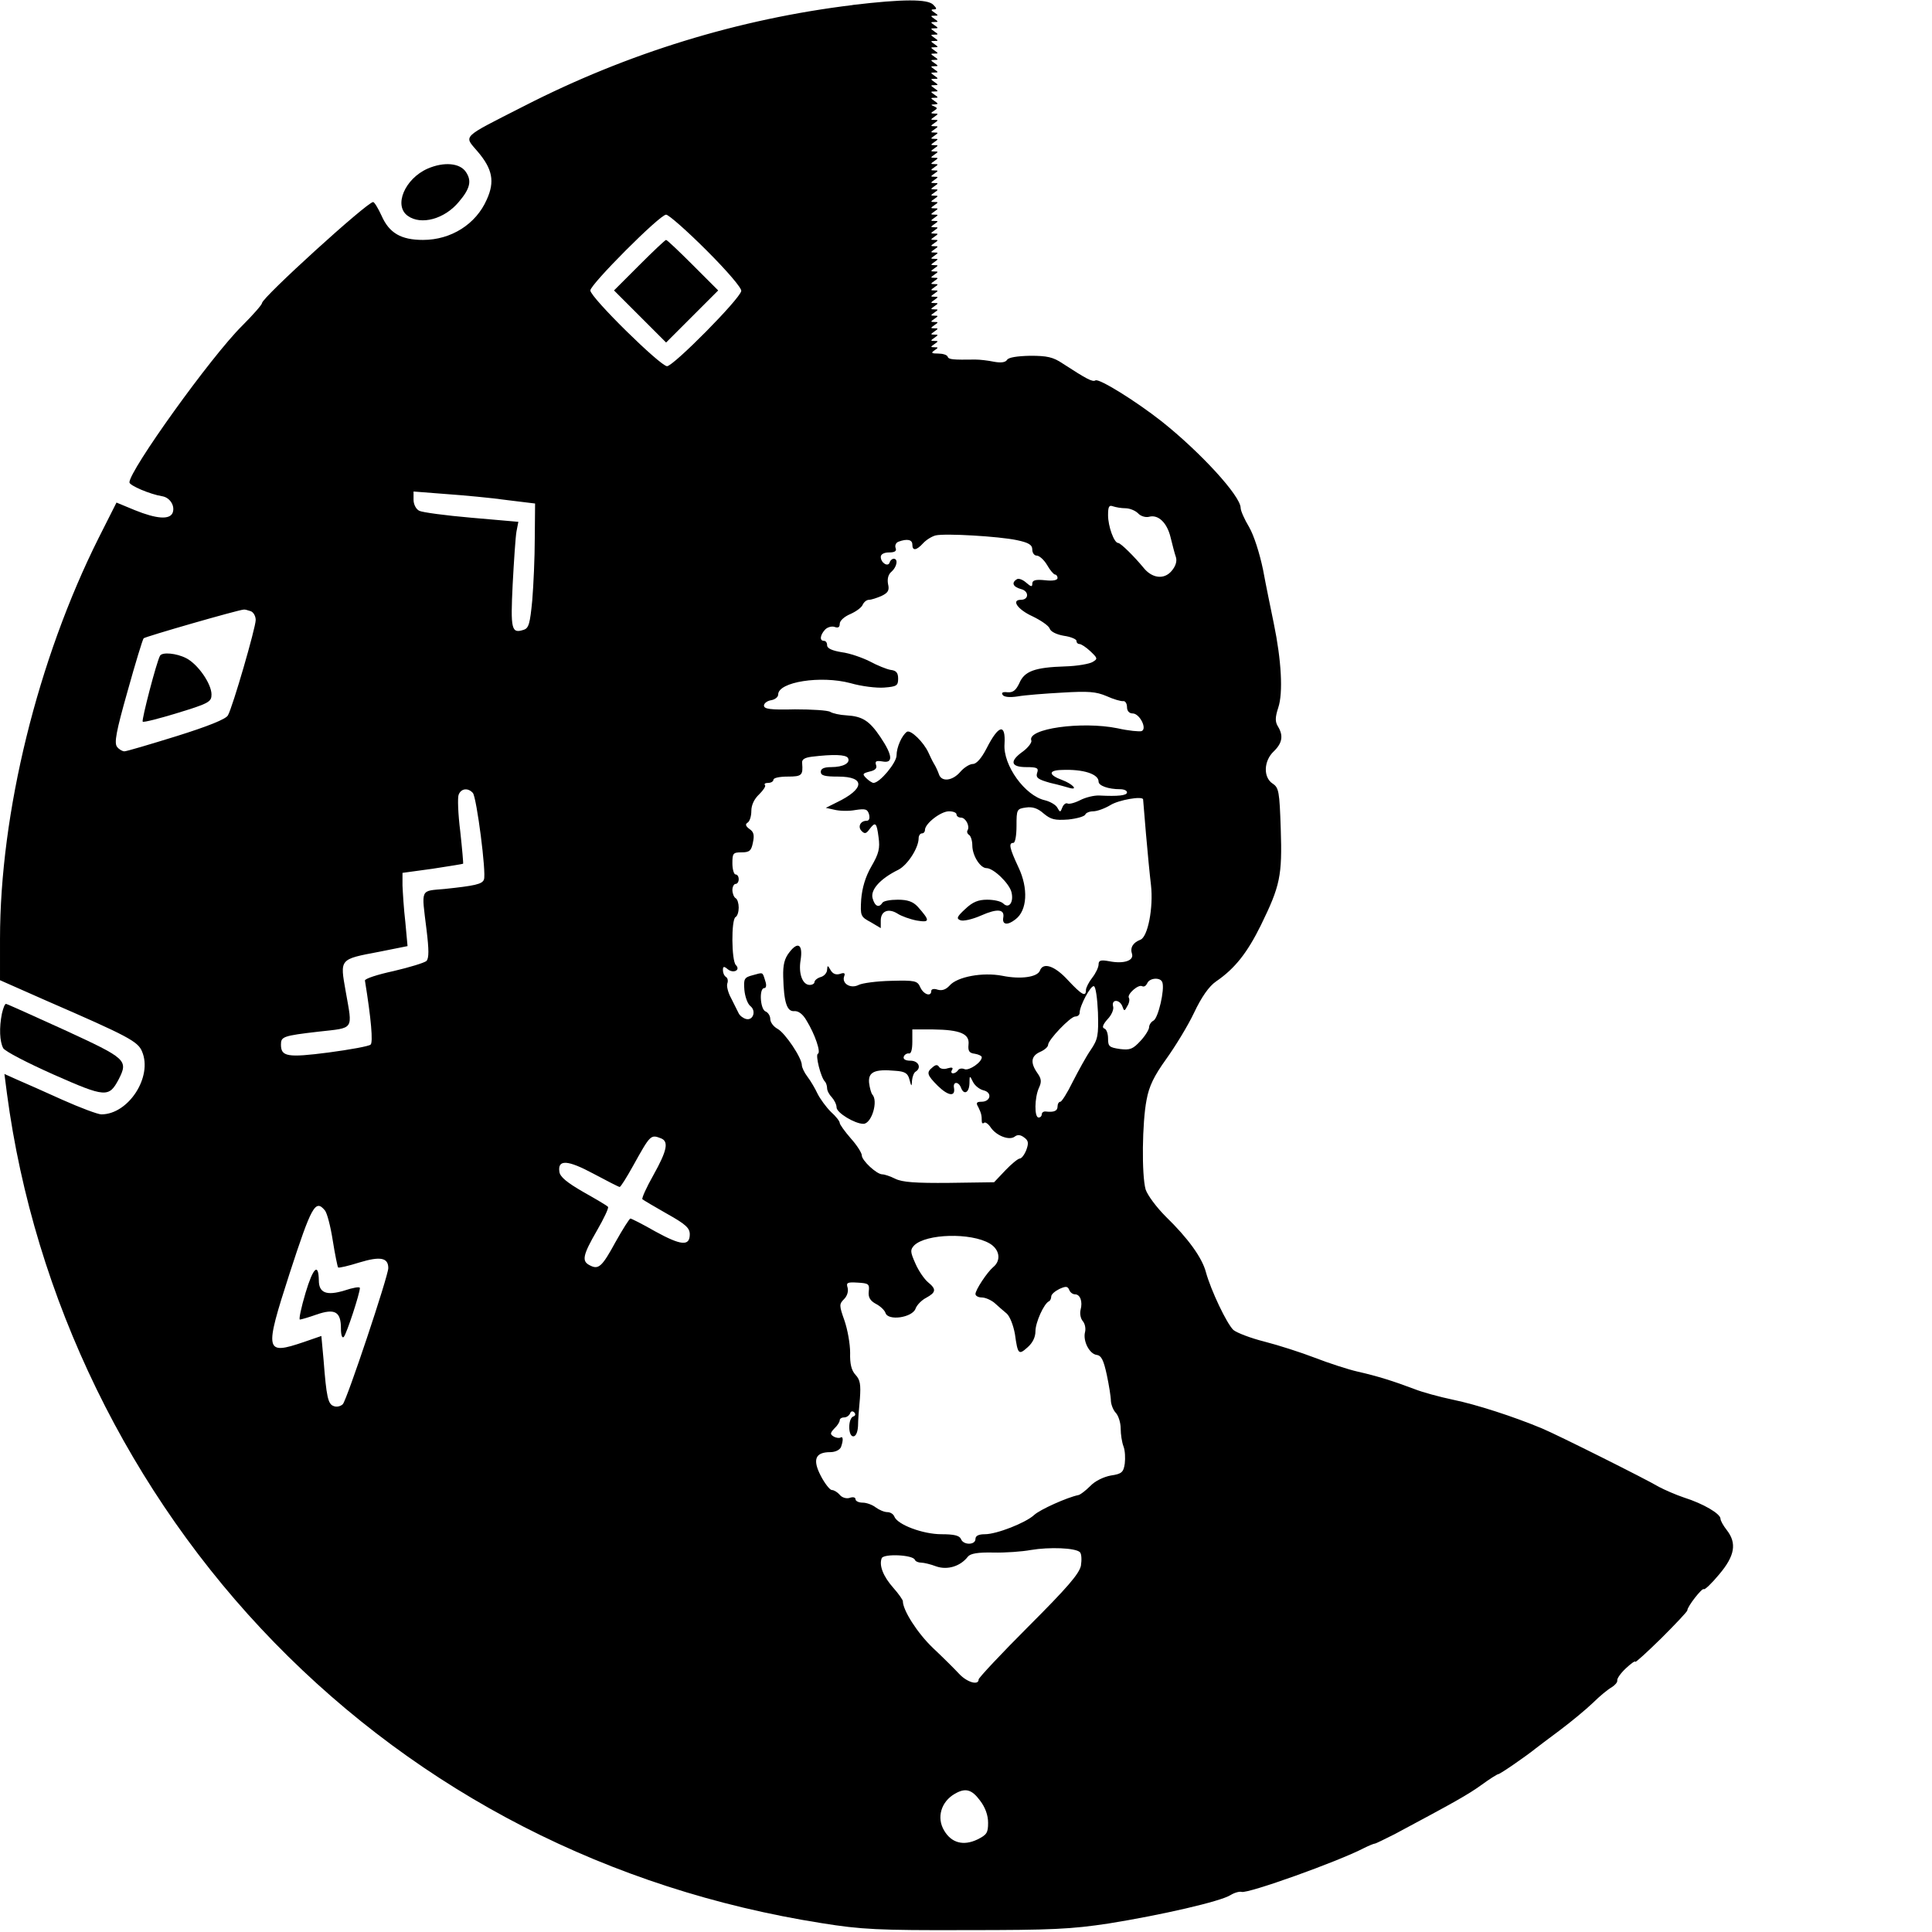 <?xml version="1.0" standalone="no"?>
<!DOCTYPE svg PUBLIC "-//W3C//DTD SVG 20010904//EN"
 "http://www.w3.org/TR/2001/REC-SVG-20010904/DTD/svg10.dtd">
<svg version="1.0" xmlns="http://www.w3.org/2000/svg"
 width="612pt" height="612pt" viewBox="0 0 612 612"
 preserveAspectRatio="xMidYMid meet">
<g transform="translate(0,612) scale(0.1,-0.1)"
fill="#000000" stroke="none">
<path d="M2701 6104 c-361 -44 -713 -152 -1041 -320 -202 -103 -191 -92 -147
-144 47 -55 55 -95 29 -152 -34 -78 -113 -128 -202 -128 -70 0 -107 22 -131
76 -11 24 -23 44 -27 44 -19 0 -352 -303 -352 -320 0 -5 -28 -37 -63 -72 -99
-98 -357 -458 -357 -496 0 -10 66 -38 104 -44 24 -4 41 -30 33 -52 -9 -23 -51
-20 -120 8 l-58 24 -56 -111 c-194 -387 -313 -872 -313 -1272 l0 -130 147 -65
c260 -113 290 -129 303 -161 34 -80 -43 -199 -129 -199 -11 0 -67 21 -123 46
-57 26 -121 54 -144 64 l-40 18 8 -62 c86 -648 388 -1268 847 -1739 464 -476
1062 -783 1734 -889 125 -20 179 -23 457 -22 273 0 333 3 452 21 168 27 355
70 386 90 13 8 29 12 35 10 20 -6 303 95 388 139 16 8 31 14 34 14 3 0 31 14
63 30 189 101 232 125 275 156 26 19 50 34 53 34 6 0 91 59 118 81 6 5 41 31
77 58 36 27 83 66 105 87 21 21 48 43 59 49 11 7 19 16 18 22 -1 6 11 23 27
38 17 16 30 25 30 21 0 -4 37 30 83 75 45 45 82 84 82 88 0 12 47 72 52 67 3
-3 25 18 49 47 50 59 56 99 24 140 -11 14 -20 30 -20 36 0 16 -55 48 -115 67
-27 9 -63 25 -80 34 -40 24 -320 164 -370 185 -91 38 -209 76 -282 91 -43 9
-98 24 -123 34 -66 25 -117 41 -179 55 -31 7 -92 27 -136 44 -44 17 -116 40
-159 51 -44 11 -88 28 -99 37 -21 20 -71 125 -87 183 -12 46 -57 108 -127 176
-30 30 -58 68 -64 86 -13 46 -11 213 3 284 8 44 24 76 62 129 28 39 68 104 88
146 24 51 48 85 70 100 60 41 99 91 142 178 61 125 68 156 63 306 -4 118 -6
130 -26 143 -30 20 -28 72 4 102 27 26 31 50 13 79 -9 15 -9 28 1 59 16 47 10
151 -14 267 -9 44 -25 121 -34 170 -11 53 -29 109 -44 135 -15 25 -27 52 -27
61 0 38 -128 177 -250 274 -84 66 -199 137 -210 130 -9 -6 -29 5 -103 53 -31
21 -50 25 -104 25 -41 -1 -68 -5 -73 -13 -5 -8 -19 -10 -41 -6 -19 4 -45 7
-59 7 -72 -1 -85 0 -88 9 -2 6 -16 10 -30 10 -21 0 -24 2 -12 10 13 9 13 10 0
10 -13 0 -13 1 0 10 13 9 13 10 0 10 -13 0 -13 1 0 10 13 9 13 10 0 10 -13 0
-13 1 0 10 13 9 13 10 0 10 -13 0 -13 1 0 10 13 9 13 10 0 10 -13 0 -13 1 0
10 13 9 13 10 0 10 -13 0 -13 1 0 10 13 9 13 10 0 10 -13 0 -13 1 0 10 13 9
13 10 0 10 -13 0 -13 1 0 10 13 9 13 10 0 10 -13 0 -13 1 0 10 13 9 13 10 0
10 -13 0 -13 1 0 10 13 9 13 10 0 10 -13 0 -13 1 0 10 13 9 13 10 0 10 -13 0
-13 1 0 10 13 9 13 10 0 10 -13 0 -13 1 0 10 13 9 13 10 0 10 -13 0 -13 1 0
10 13 9 13 10 0 10 -13 0 -13 1 0 10 13 9 13 10 0 10 -13 0 -13 1 0 10 13 9
13 10 0 10 -13 0 -13 1 0 10 13 9 13 10 0 10 -13 0 -13 1 0 10 13 9 13 10 0
10 -13 0 -13 1 0 10 13 9 13 10 0 10 -13 0 -13 1 0 10 13 9 13 10 0 10 -13 0
-13 1 0 10 13 9 13 10 0 10 -13 0 -13 1 0 10 13 9 13 10 0 10 -13 0 -13 1 0
10 13 9 13 10 0 10 -13 0 -13 1 0 10 13 9 13 10 0 10 -13 0 -13 1 0 10 13 9
13 10 0 10 -13 0 -13 1 0 10 13 9 13 10 0 10 -13 0 -13 1 0 10 13 9 13 10 0
10 -13 0 -13 1 0 10 13 9 13 10 0 10 -13 0 -13 1 0 10 13 9 13 10 0 10 -13 0
-13 1 0 10 13 9 13 10 0 10 -13 0 -13 1 0 10 13 9 13 10 0 10 -13 0 -13 1 0
10 13 9 13 10 0 10 -13 0 -13 1 0 10 13 9 13 10 0 10 -13 0 -13 1 0 10 13 9
13 10 0 10 -13 0 -13 1 0 10 13 9 13 10 0 10 -13 0 -13 1 0 10 13 9 13 10 0
10 -13 0 -13 1 0 10 13 9 13 10 0 10 -12 0 -13 2 -1 9 11 7 11 9 0 14 -11 4
-11 6 1 6 13 1 13 2 0 11 -13 9 -13 10 0 10 13 0 13 1 0 10 -13 9 -13 10 0 10
13 0 13 1 0 10 -13 9 -13 10 0 10 13 0 13 1 0 10 -13 9 -13 10 0 10 13 0 13 1
0 10 -13 9 -13 10 0 10 13 0 13 1 0 10 -13 9 -13 10 0 10 13 0 13 1 0 10 -13
9 -13 10 0 10 13 0 13 1 0 10 -13 9 -13 10 0 10 13 0 13 1 0 10 -13 9 -13 10
0 10 13 0 13 1 0 10 -13 9 -13 10 0 10 13 0 13 1 0 10 -13 9 -13 10 0 10 13 0
13 1 0 10 -13 9 -13 10 0 10 13 0 13 1 0 10 -13 9 -13 10 0 10 13 0 13 1 0 10
-13 9 -13 10 0 10 13 0 13 1 0 10 -11 7 -12 10 -2 10 10 0 10 3 -2 15 -18 18
-95 18 -255 -1z m-462 -778 c65 -65 112 -120 109 -128 -5 -26 -215 -238 -235
-238 -21 0 -243 218 -243 240 0 19 220 240 240 240 8 0 66 -51 129 -114z
m-634 -790 l90 -11 -1 -110 c0 -60 -4 -149 -8 -197 -7 -73 -11 -88 -27 -93
-39 -13 -42 1 -35 144 4 75 9 150 12 167 l6 31 -149 13 c-81 7 -156 17 -165
22 -10 5 -18 20 -18 35 l0 26 103 -8 c56 -4 143 -12 192 -19z m1960 -26 c13 0
31 -7 40 -16 8 -9 24 -14 35 -11 29 8 57 -19 68 -65 6 -24 13 -52 17 -63 4
-13 -1 -29 -14 -44 -24 -28 -62 -23 -89 11 -28 34 -72 78 -80 78 -13 0 -32 53
-32 88 0 27 3 33 16 28 9 -3 26 -6 39 -6z m-344 -101 c38 -8 49 -15 49 -30 0
-10 6 -19 14 -19 8 0 23 -13 33 -30 9 -16 21 -30 25 -30 4 0 8 -5 8 -11 0 -7
-15 -10 -40 -7 -30 3 -40 0 -40 -11 0 -11 -4 -10 -19 3 -11 10 -25 15 -30 11
-18 -11 -12 -24 13 -31 26 -6 26 -34 0 -34 -32 0 -10 -31 36 -52 27 -13 52
-30 55 -39 3 -10 22 -19 45 -23 22 -3 40 -11 40 -16 0 -6 4 -10 9 -10 6 0 21
-10 35 -23 23 -22 24 -24 7 -34 -10 -6 -49 -13 -87 -14 -96 -3 -129 -15 -145
-53 -11 -23 -20 -30 -37 -29 -15 2 -21 -1 -16 -8 4 -7 22 -9 48 -5 22 4 86 9
141 12 83 5 107 3 140 -11 22 -10 46 -17 53 -16 6 1 12 -7 12 -19 0 -12 7 -20
18 -20 22 0 47 -49 28 -56 -6 -2 -41 1 -76 9 -113 23 -288 -1 -273 -39 2 -6
-10 -22 -26 -34 -44 -31 -40 -50 10 -50 35 0 40 -3 34 -19 -4 -15 3 -20 42
-31 27 -6 54 -14 61 -16 29 -8 9 13 -23 25 -44 16 -45 31 -2 32 69 3 117 -13
117 -37 0 -13 31 -24 68 -24 12 0 22 -4 22 -10 0 -10 -28 -13 -87 -10 -17 1
-45 -6 -62 -15 -18 -9 -35 -13 -40 -10 -5 2 -12 -3 -16 -13 -6 -16 -7 -16 -16
0 -5 9 -23 19 -39 23 -63 14 -133 111 -128 178 4 67 -19 61 -57 -14 -16 -31
-32 -49 -43 -49 -10 0 -28 -11 -40 -25 -25 -29 -60 -33 -68 -7 -3 9 -10 24
-15 32 -5 8 -13 25 -18 36 -15 33 -56 73 -68 66 -16 -11 -33 -49 -33 -75 0
-23 -53 -87 -73 -87 -4 0 -15 7 -23 15 -13 13 -12 15 11 21 18 4 24 11 20 21
-4 12 1 14 20 11 35 -7 33 19 -6 77 -35 52 -57 66 -108 69 -20 1 -43 6 -51 11
-8 5 -59 8 -112 8 -78 -2 -98 1 -98 12 0 7 10 15 23 17 12 2 22 10 22 18 0 40
135 61 229 36 34 -10 83 -16 107 -14 39 3 44 6 44 28 0 19 -6 26 -24 28 -12 2
-42 14 -66 27 -24 12 -64 26 -89 29 -30 5 -46 12 -46 22 0 8 -4 14 -10 14 -15
0 -12 19 4 36 8 8 22 11 30 8 11 -4 16 -1 16 10 0 10 15 23 34 31 18 8 36 21
39 30 4 8 12 15 20 15 7 0 25 6 39 12 21 10 26 18 21 38 -3 17 1 31 11 39 17
15 22 41 7 41 -5 0 -11 -5 -13 -12 -5 -15 -28 -1 -28 18 0 8 10 14 26 14 18 0
25 4 21 14 -3 8 1 17 9 20 27 10 44 7 44 -9 0 -21 13 -19 34 4 10 11 28 22 40
25 31 7 200 -3 257 -15z m-2427 -225 c9 -3 16 -16 16 -28 0 -24 -73 -276 -88
-302 -6 -12 -64 -35 -163 -66 -84 -26 -158 -48 -165 -48 -6 0 -17 6 -23 14
-10 12 -3 49 33 176 25 90 48 165 51 168 4 5 299 90 317 91 3 1 13 -2 22 -5z
m1892 -465 c9 -16 -15 -29 -53 -29 -23 0 -33 -5 -33 -15 0 -12 13 -15 55 -15
87 0 85 -39 -5 -82 l-34 -17 27 -6 c16 -4 45 -5 66 -1 33 5 39 3 44 -14 3 -13
0 -20 -8 -20 -20 0 -29 -20 -15 -33 9 -9 14 -8 24 6 19 25 23 22 29 -25 5 -35
1 -52 -23 -93 -19 -33 -29 -68 -32 -104 -3 -52 -2 -55 30 -72 l32 -19 0 24 c0
30 24 40 53 22 12 -8 40 -18 61 -22 42 -7 43 -1 3 44 -15 16 -32 22 -63 22
-24 0 -46 -4 -49 -10 -11 -17 -24 -11 -31 15 -7 27 25 62 82 90 29 15 64 69
64 100 0 8 5 15 10 15 6 0 10 5 10 11 0 20 50 59 76 59 13 0 24 -4 24 -10 0
-5 6 -10 14 -10 15 0 29 -27 21 -40 -3 -5 -1 -11 5 -15 5 -3 10 -18 10 -33 0
-32 25 -72 45 -72 22 0 72 -48 79 -76 8 -32 -8 -54 -26 -36 -7 7 -29 12 -51
12 -28 0 -46 -7 -70 -30 -26 -24 -28 -30 -15 -35 9 -4 39 3 66 15 52 23 75 20
70 -7 -4 -23 14 -25 39 -5 37 28 41 98 9 165 -28 60 -32 77 -16 77 6 0 10 24
10 54 0 52 1 54 30 58 20 3 37 -2 56 -19 23 -19 35 -22 78 -19 28 3 52 10 54
16 2 5 13 10 25 10 12 0 37 9 55 20 26 16 100 29 103 18 0 -2 4 -50 9 -108 5
-58 12 -131 16 -164 8 -71 -10 -165 -34 -173 -23 -9 -33 -25 -26 -45 6 -21
-26 -32 -72 -23 -27 5 -34 3 -34 -10 0 -9 -9 -28 -20 -42 -11 -14 -20 -32 -20
-39 0 -23 -13 -16 -57 31 -42 46 -79 58 -89 30 -8 -20 -60 -28 -119 -16 -62
12 -143 -3 -167 -31 -12 -13 -24 -17 -38 -13 -11 4 -20 2 -20 -4 0 -20 -25
-11 -35 12 -9 20 -16 22 -92 20 -45 -1 -91 -7 -103 -13 -25 -13 -54 4 -46 27
4 10 1 13 -13 8 -13 -4 -23 0 -30 12 -9 16 -10 16 -11 1 0 -9 -9 -20 -20 -23
-11 -3 -20 -11 -20 -16 0 -5 -7 -9 -15 -9 -23 0 -36 36 -29 78 8 50 -8 61 -35
26 -16 -20 -21 -40 -20 -78 2 -82 12 -111 35 -109 13 1 27 -9 39 -30 27 -44
46 -101 36 -105 -9 -3 9 -75 22 -88 4 -4 7 -14 7 -21 0 -8 7 -21 15 -29 8 -9
15 -23 15 -32 0 -17 58 -52 85 -52 26 0 48 73 28 93 -3 4 -8 20 -10 37 -3 34
17 44 83 38 31 -2 40 -8 45 -28 6 -23 7 -23 8 -3 1 12 6 25 11 28 20 12 10 35
-16 35 -16 0 -24 5 -21 13 2 6 10 11 16 10 7 -2 11 12 11 37 l0 39 66 0 c86
-1 116 -14 112 -48 -2 -20 2 -27 20 -29 12 -2 22 -7 22 -11 0 -16 -40 -43 -54
-38 -9 4 -18 2 -21 -3 -4 -6 -11 -10 -16 -10 -6 0 -7 5 -3 11 4 7 0 9 -14 5
-11 -4 -23 -2 -27 4 -5 8 -11 8 -21 -1 -20 -16 -18 -24 17 -59 33 -32 56 -35
51 -6 -4 20 14 21 22 1 9 -25 26 -17 27 13 0 26 1 26 11 5 6 -12 21 -24 34
-27 28 -7 22 -36 -7 -36 -16 0 -18 -4 -10 -17 9 -19 11 -25 11 -45 0 -6 3 -8
7 -5 3 4 13 -2 21 -14 18 -27 60 -43 77 -29 8 6 17 6 29 -3 14 -10 15 -18 7
-40 -6 -15 -15 -27 -21 -27 -5 0 -26 -17 -45 -37 l-36 -38 -142 -2 c-106 -1
-149 2 -171 13 -16 8 -34 14 -41 14 -18 0 -65 44 -65 60 0 8 -16 33 -35 54
-19 22 -35 44 -35 49 0 5 -12 21 -28 35 -15 15 -34 41 -42 57 -8 17 -22 41
-32 54 -10 13 -18 30 -18 37 0 23 -53 102 -77 115 -13 7 -23 21 -23 31 0 10
-7 21 -15 24 -17 7 -21 74 -4 74 6 0 8 9 3 23 -9 29 -6 27 -39 18 -27 -7 -30
-11 -27 -47 2 -21 10 -44 19 -51 19 -15 9 -46 -13 -41 -9 2 -20 10 -24 18 -4
8 -15 30 -24 48 -10 18 -15 39 -12 47 3 8 1 17 -4 20 -6 4 -10 13 -10 22 0 12
3 13 15 3 18 -15 42 -3 26 13 -14 14 -15 144 -1 152 6 3 10 17 10 30 0 13 -4
27 -10 30 -5 3 -10 15 -10 26 0 10 5 19 10 19 6 0 10 7 10 15 0 8 -4 15 -10
15 -5 0 -10 16 -10 35 0 32 2 35 29 35 25 0 31 5 36 31 5 23 3 34 -11 43 -12
9 -14 15 -6 20 7 4 12 21 12 37 0 19 9 38 25 53 13 13 22 26 18 29 -3 4 1 7
10 7 10 0 17 5 17 10 0 6 20 10 45 10 45 0 49 4 46 42 -2 12 7 18 31 21 67 8
107 7 114 -4z m-1188 -111 c12 -15 43 -254 35 -274 -5 -15 -30 -20 -125 -30
-78 -7 -73 3 -57 -128 8 -65 8 -91 0 -100 -7 -6 -53 -20 -104 -32 -51 -11 -91
-24 -91 -30 20 -123 26 -196 18 -203 -5 -5 -65 -16 -133 -25 -131 -17 -151
-13 -151 25 0 25 6 28 119 41 115 13 108 3 86 128 -18 103 -21 101 106 125
l90 18 -7 76 c-5 42 -8 94 -9 116 l0 40 95 13 c52 8 96 15 97 16 1 1 -3 47 -9
102 -7 55 -9 108 -5 117 8 20 30 22 45 5z m2184 -600 c8 -22 -13 -113 -28
-121 -8 -4 -14 -14 -14 -21 0 -7 -12 -27 -27 -43 -24 -26 -33 -30 -65 -26 -34
5 -38 8 -38 33 0 16 -5 30 -12 32 -8 3 -4 13 10 29 13 13 21 32 18 41 -6 23
20 23 29 1 6 -17 7 -17 16 0 6 9 8 21 5 26 -7 11 30 44 42 37 6 -3 12 1 16 9
7 18 43 20 48 3z m-204 -95 c2 -73 0 -85 -23 -119 -14 -20 -39 -66 -57 -101
-17 -35 -35 -63 -39 -63 -5 0 -9 -7 -9 -15 0 -14 -11 -19 -37 -16 -7 1 -13 -3
-13 -9 0 -5 -4 -10 -10 -10 -14 0 -13 63 1 94 9 19 8 29 -5 47 -23 33 -20 54
9 67 14 6 25 16 25 22 0 16 71 90 86 90 8 0 14 5 14 12 0 22 35 87 45 84 6 -1
11 -39 13 -83z m-1384 -399 c25 -10 19 -39 -24 -116 -22 -39 -38 -74 -35 -77
4 -3 39 -24 78 -46 59 -33 72 -45 72 -65 0 -38 -27 -36 -109 9 -40 23 -76 41
-79 41 -3 0 -24 -33 -47 -74 -43 -79 -54 -89 -82 -74 -26 13 -22 32 23 110 22
38 38 72 35 75 -3 4 -39 25 -78 47 -52 30 -74 48 -76 64 -6 40 26 38 108 -6
43 -23 80 -42 83 -42 3 0 22 30 43 68 54 97 55 99 88 86z m-1065 -228 c7 -8
18 -50 25 -95 7 -44 15 -83 17 -86 3 -2 33 5 68 16 66 20 91 15 91 -18 0 -25
-131 -417 -144 -431 -7 -7 -20 -10 -29 -6 -18 6 -23 29 -32 146 l-7 76 -55
-19 c-124 -42 -126 -32 -46 216 70 215 82 237 112 201z m2106 -105 c32 -19 37
-54 11 -75 -19 -16 -56 -72 -56 -85 0 -6 9 -11 20 -11 11 0 29 -8 40 -17 11
-10 28 -25 39 -34 10 -9 21 -37 26 -65 9 -65 12 -67 40 -42 16 14 25 32 25 51
0 28 27 88 43 95 4 2 7 9 7 15 0 7 12 17 26 24 20 9 26 9 31 -3 3 -8 11 -14
18 -14 17 0 25 -23 18 -49 -3 -12 0 -28 7 -36 7 -8 10 -24 7 -35 -7 -28 14
-69 37 -72 15 -2 22 -17 32 -63 7 -33 13 -70 13 -83 1 -13 8 -30 16 -38 8 -9
15 -31 15 -49 0 -19 4 -44 9 -57 5 -13 6 -37 4 -54 -4 -28 -10 -33 -44 -38
-22 -4 -50 -17 -65 -33 -15 -15 -32 -28 -38 -29 -35 -7 -122 -46 -140 -63 -27
-25 -119 -61 -156 -61 -20 0 -30 -5 -30 -15 0 -20 -39 -20 -46 0 -5 11 -22 15
-62 15 -58 0 -139 30 -149 56 -3 8 -13 14 -22 14 -10 0 -26 7 -37 15 -10 8
-29 15 -41 15 -13 0 -23 5 -23 11 0 6 -8 8 -19 4 -10 -3 -24 1 -31 10 -7 8
-18 15 -25 15 -6 0 -22 20 -35 45 -27 52 -17 75 30 75 16 0 30 7 34 16 8 22 7
36 -2 30 -4 -2 -14 -1 -22 4 -11 7 -10 11 3 25 10 9 17 21 17 26 0 5 6 9 14 9
8 0 16 6 19 13 2 7 8 8 13 3 5 -5 4 -11 -3 -13 -17 -6 -17 -63 0 -63 8 0 14
13 15 33 0 17 3 57 6 87 3 44 1 59 -14 75 -13 14 -18 35 -17 70 0 28 -8 73
-18 102 -17 48 -17 52 -1 68 10 10 14 25 11 36 -5 16 -1 18 32 16 34 -2 38 -4
35 -28 -2 -18 4 -29 22 -39 14 -7 28 -20 31 -29 8 -26 84 -15 95 13 4 12 20
28 34 35 31 17 33 27 6 49 -12 10 -30 36 -40 59 -17 38 -17 44 -4 58 38 37
179 41 239 6z m286 -978 c5 -5 6 -24 3 -43 -6 -26 -43 -69 -166 -192 -87 -87
-158 -163 -158 -168 0 -20 -37 -9 -62 18 -14 15 -51 52 -83 82 -49 47 -95 119
-95 148 0 4 -14 24 -30 42 -32 36 -46 71 -37 94 6 15 99 11 105 -5 2 -5 11 -9
20 -9 8 0 30 -5 48 -12 35 -12 76 0 100 31 8 10 32 14 80 13 38 -1 92 3 119 8
59 10 142 7 156 -7z m-317 -786 c17 -22 26 -47 26 -71 0 -32 -4 -38 -34 -53
-44 -21 -82 -11 -105 28 -25 41 -10 92 34 117 33 19 53 14 79 -21z"/>
<path d="M2025 5280 l-80 -80 83 -83 82 -82 82 82 83 83 -80 80 c-44 44 -82
80 -85 80 -3 0 -41 -36 -85 -80z"/>
<path d="M507 4043 c-11 -19 -59 -204 -55 -209 3 -3 53 10 112 28 98 30 106
35 106 58 0 34 -43 96 -80 115 -31 16 -76 20 -83 8z"/>
<path d="M968 2025 c-14 -47 -22 -85 -18 -85 3 0 28 7 53 16 58 20 77 9 77
-44 0 -22 4 -32 9 -27 9 10 51 138 51 155 0 5 -22 1 -49 -8 -56 -17 -81 -8
-81 32 -1 57 -18 41 -42 -39z"/>
<path d="M1355 5586 c-73 -32 -109 -118 -63 -150 42 -30 116 -10 161 44 36 42
42 67 23 95 -19 29 -70 33 -121 11z"/>
<path d="M6 2909 c-9 -45 -7 -88 4 -109 5 -10 77 -47 160 -84 165 -73 175 -73
206 -15 31 61 24 66 -171 156 -99 45 -183 83 -186 83 -4 0 -9 -14 -13 -31z"/>
</g>
</svg>
